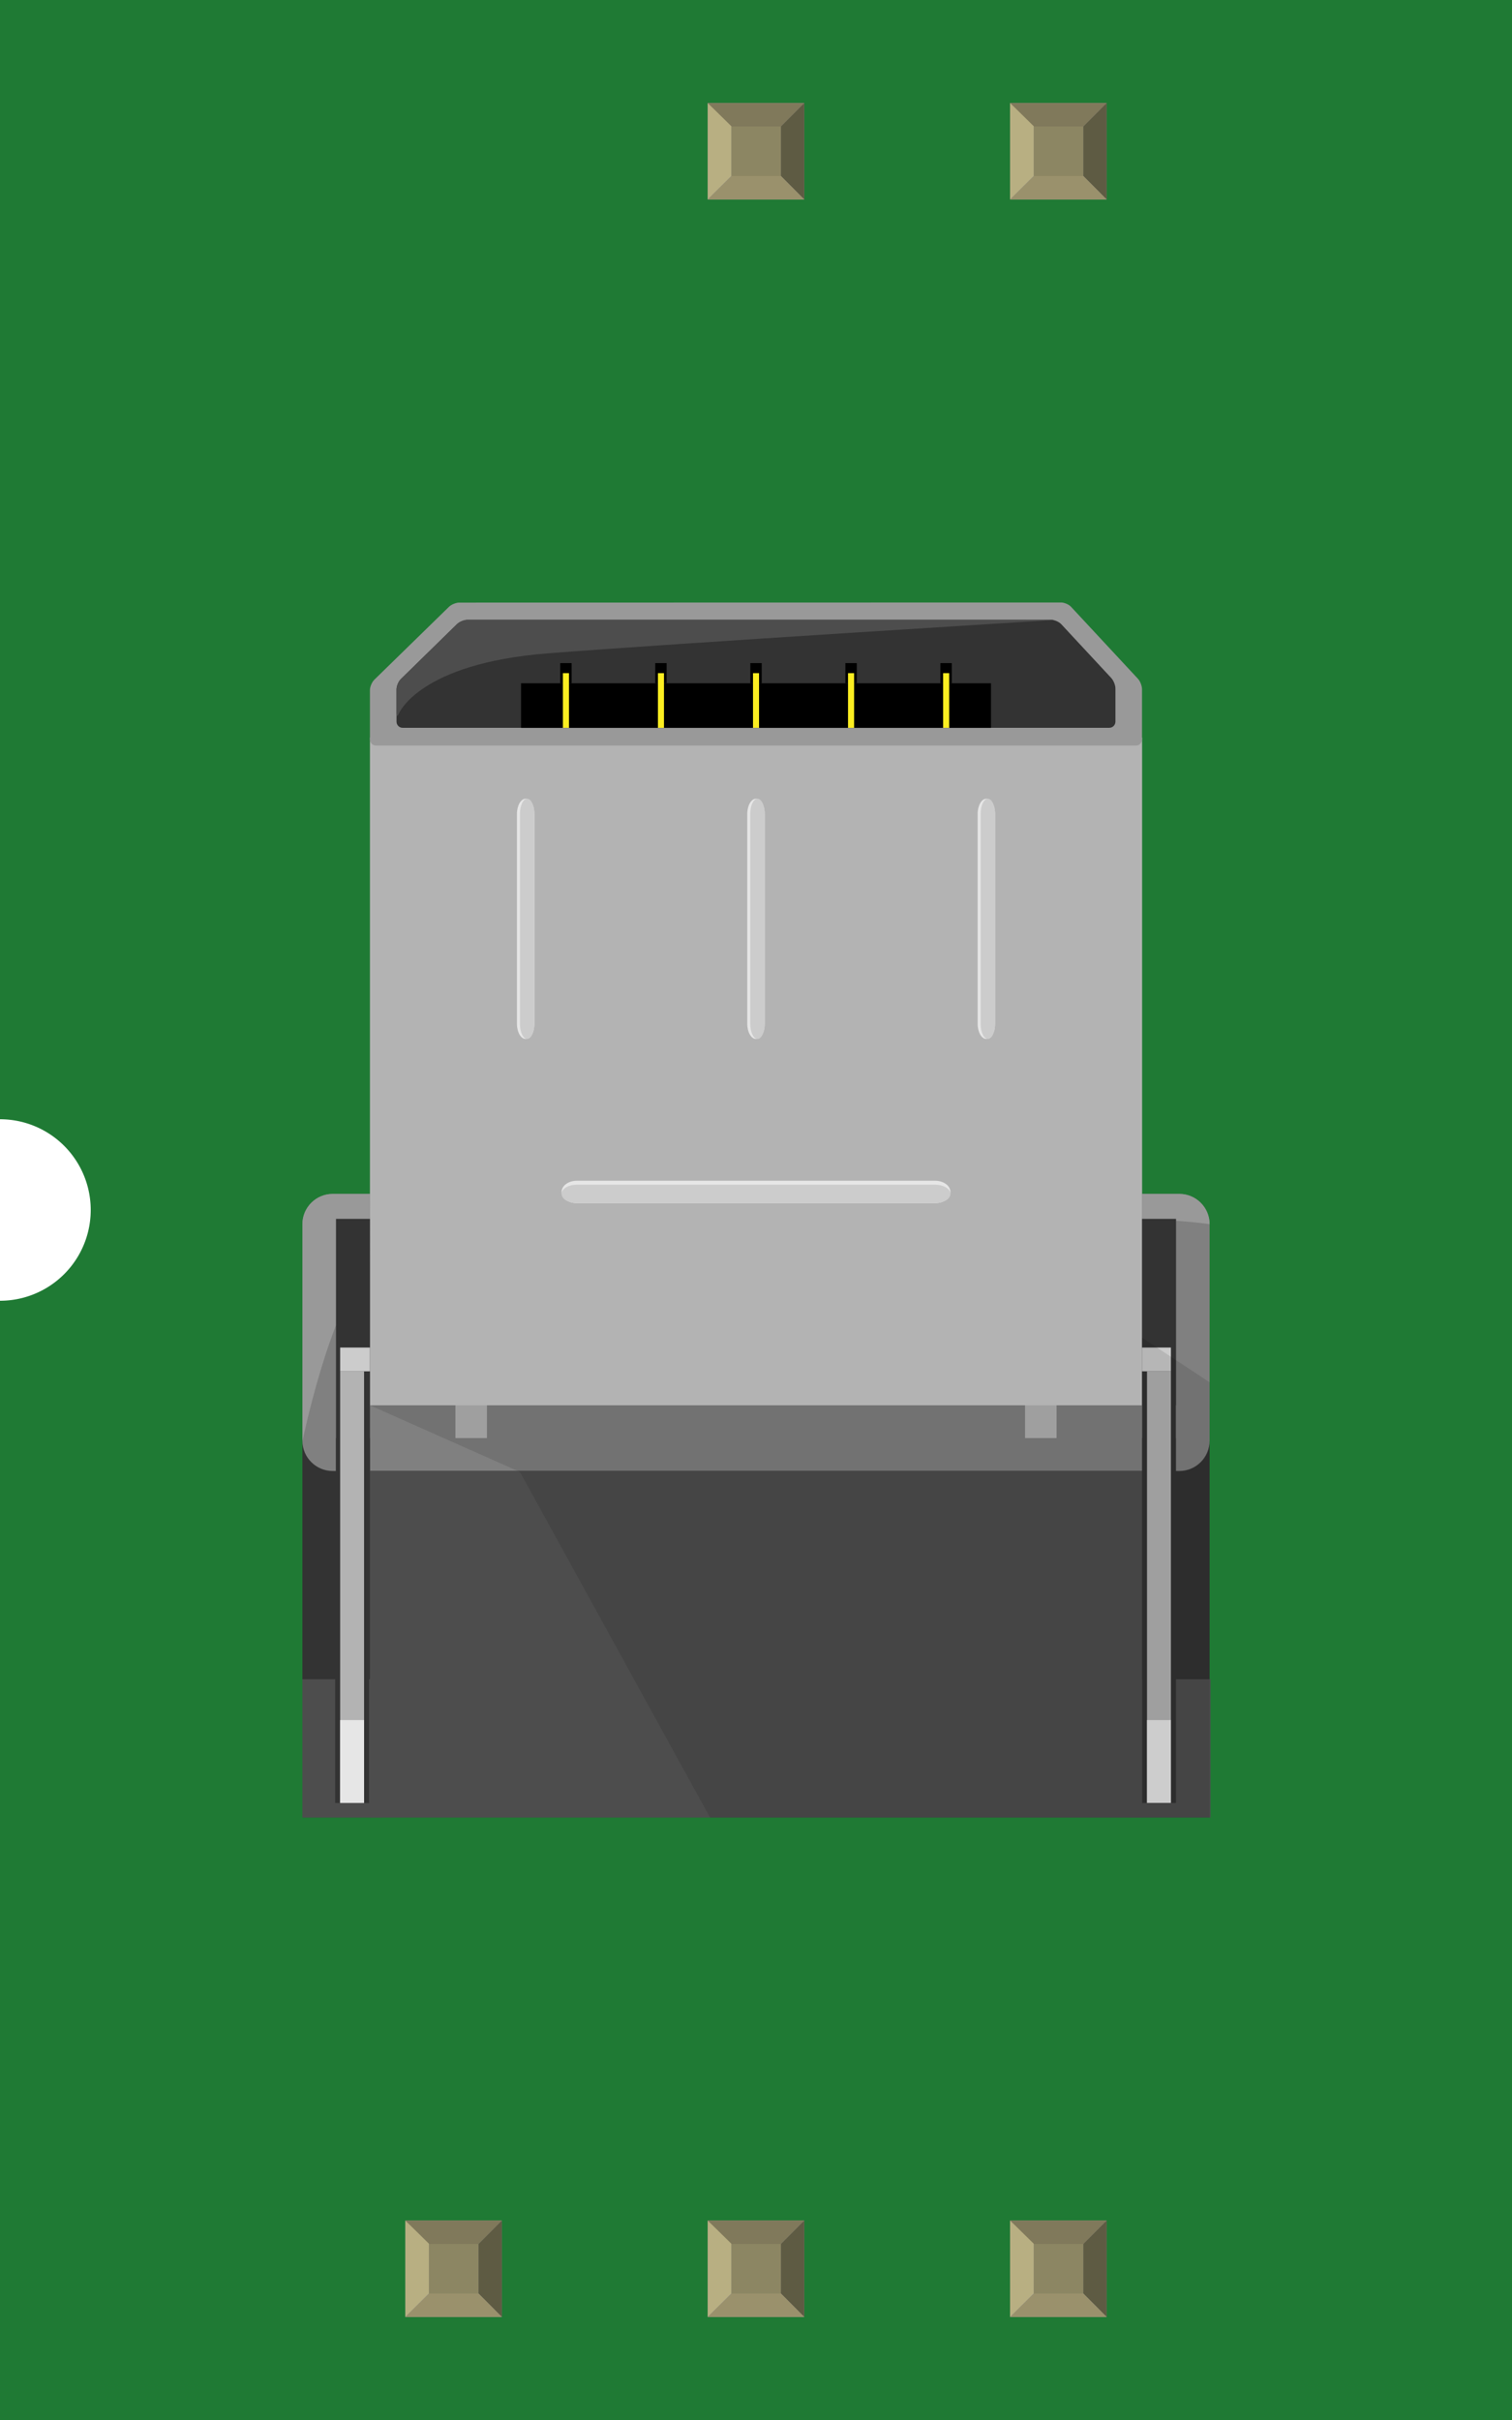 <?xml version='1.0' encoding='UTF-8' standalone='no'?>
<!-- Created with Fritzing (http://www.fritzing.org/) -->
<svg xmlns="http://www.w3.org/2000/svg" width="0.5in" x="0in" version="1.2" y="0in"  height="0.8in" viewBox="0 0 500 800" baseProfile="tiny" xmlns:svg="http://www.w3.org/2000/svg">
 <desc>Fritzing breadboard generated by brd2svg</desc>
 <g id="breadboard">
  <g id="icon">
   <path fill="#1F7A34" stroke="none" stroke-width="0" d="M0,0L0,370A30,30 0 0 1 0,430L0,800L500,800L500,0L0,0z"/>
   <g transform="translate(100,199.167)">
    <g>
     <rect width="300" y="219.722" fill="#4D4D4D" height="26.583"/>
     <path fill="#808080" d="M300,277.097c0,5.5,-4.486,10,-10,10L10,287.097c-5.5,0,-10,-4.486,-10,-10l0,-71.583c0,-5.5,4.486,-10,10,-10l280,0c5.5,0,10,4.5,10,10L300,277.097z"/>
     <rect width="255.347" x="22.333" y="44.681" fill="#B3B3B3" height="347.472"/>
     <g>
      <path fill="#999999" d="M22.333,28.944c0,-1.097,0.653,-2.611,1.444,-3.403l24.653,-24.069c0.792,-0.792,2.333,-1.431,3.417,-1.431L250.875,0c1.083,0,2.611,0.653,3.333,1.458l22.083,23.75c0.764,0.806,1.361,2.361,1.361,3.472l0,16.611c0,1.083,-0.875,2.014,-2,2.014L24.347,47.306c-1.097,0,-2.014,-0.903,-2.014,-2.014L22.333,28.944z"/>
     </g>
     <g>
      <path fill="#333333" d="M31.125,28.722c0,-1.097,0.625,-2.625,1.431,-3.403l18.583,-18.181C51.931,6.375,53.472,5.736,54.569,5.736l193.028,0c1.111,0,2.611,0.653,3.361,1.458l16.514,17.764c0.764,0.833,1.389,2.361,1.389,3.472l0,10.972c0,1.097,-0.889,2.028,-2.028,2.028L33.125,41.431c-1.097,0,-2,-0.903,-2,-2.028L31.125,28.722z"/>
     </g>
     <g>
      <path fill="#4D4D4D" d="M31.125,28.722c0,-1.097,0.625,-2.625,1.431,-3.403l18.583,-18.181C51.931,6.375,53.472,5.736,54.569,5.736l193.028,0c1.111,0,1.111,0.056,0,0.125c0,0,-123.778,7.625,-166.472,10.958C38.431,20.167,31.875,36.764,31.875,36.764C31.472,37.778,31.125,37.708,31.125,36.611L31.125,28.722L31.125,28.722z"/>
     </g>
     <rect width="155.403" x="72.306" y="26.708" height="14.75"/>
     <g>
      <g>
       <rect width="3.764" x="210.972" y="20.042" height="6.667"/>
      </g>
      <g>
       <rect width="3.764" x="179.556" y="20.042" height="6.667"/>
      </g>
      <g>
       <rect width="3.764" x="148.125" y="20.042" height="6.667"/>
      </g>
      <g>
       <rect width="3.764" x="116.681" y="20.042" height="6.667"/>
      </g>
      <g>
       <rect width="3.764" x="85.264" y="20.042" height="6.667"/>
      </g>
     </g>
     <g>
      <g>
       <rect width="2.014" x="211.875" y="23.361" fill="#FCEE21" height="18.083"/>
      </g>
      <g>
       <rect width="2.014" x="180.431" y="23.361" fill="#FCEE21" height="18.083"/>
      </g>
      <g>
       <rect width="1.986" x="149.014" y="23.361" fill="#FCEE21" height="18.083"/>
      </g>
      <g>
       <rect width="2" x="117.569" y="23.361" fill="#FCEE21" height="18.083"/>
      </g>
      <g>
       <rect width="2.014" x="86.139" y="23.361" fill="#FCEE21" height="18.083"/>
      </g>
     </g>
     <g>
      <g>
       <g>
        <g>
         <path fill="#E6E6E6" d="M76.722,139.306c0,2.75,-1.319,4.986,-2.903,4.986c-1.569,0,-2.875,-2.236,-2.875,-4.986L70.944,69.875c0,-2.75,1.306,-5,2.875,-5c1.583,0,2.903,2.25,2.903,5L76.722,139.306z"/>
        </g>
        <g>
         <path fill="#CCCCCC" d="M76.722,139.306c0,2.75,-1.083,4.986,-2.403,4.986S71.944,142.056,71.944,139.306L71.944,69.875c0,-2.75,1.069,-5,2.389,-5s2.403,2.25,2.403,5L76.736,139.306z"/>
        </g>
       </g>
       <g>
        <g>
         <path fill="#E6E6E6" d="M152.889,139.306c0,2.75,-1.319,4.986,-2.889,4.986c-1.583,0,-2.889,-2.236,-2.889,-4.986L147.111,69.875c0,-2.75,1.306,-5,2.889,-5c1.569,0,2.889,2.25,2.889,5L152.889,139.306z"/>
        </g>
        <g>
         <path fill="#CCCCCC" d="M152.889,139.306c0,2.75,-1.069,4.986,-2.389,4.986s-2.403,-2.236,-2.403,-4.986L148.097,69.875c0,-2.75,1.083,-5,2.403,-5s2.389,2.25,2.389,5L152.889,139.306z"/>
        </g>
       </g>
       <g>
        <g>
         <path fill="#E6E6E6" d="M229.069,139.306c0,2.75,-1.306,4.986,-2.903,4.986c-1.569,0,-2.875,-2.236,-2.875,-4.986L223.292,69.875c0,-2.75,1.306,-5,2.875,-5c1.597,0,2.903,2.25,2.903,5L229.069,139.306z"/>
        </g>
        <g>
         <path fill="#CCCCCC" d="M229.069,139.306c0,2.75,-1.069,4.986,-2.389,4.986c-1.347,0,-2.389,-2.236,-2.389,-4.986L224.292,69.875c0,-2.75,1.042,-5,2.389,-5c1.319,0,2.389,2.25,2.389,5L229.069,139.306z"/>
        </g>
       </g>
      </g>
     </g>
     <g>
      <path fill="#E6E6E6" d="M214.292,194.875c0,2.028,-2.25,3.694,-4.986,3.694L90.694,198.569c-2.736,0,-4.986,-1.653,-4.986,-3.694s2.25,-3.708,4.986,-3.708l118.597,0C212.042,191.167,214.292,192.833,214.292,194.875z"/>
     </g>
     <path fill="#999999" d="M277.653,195.514l12.361,0c5.5,0,10,4.5,10,10c0,0,-7.292,-1.139,-22.319,-1.75l0,-8.25L277.653,195.514z"/>
     <g>
      <path fill="#CCCCCC" d="M214.292,195.514c0,1.667,-2.25,3.042,-4.986,3.042L90.694,198.556c-2.736,0,-4.986,-1.375,-4.986,-3.042s2.25,-3.042,4.986,-3.042l118.597,0C212.042,192.486,214.292,193.847,214.292,195.514z"/>
     </g>
     <g>
      <rect width="300" y="276.236" fill="#333333" height="125.417"/>
     </g>
     <rect width="11.25" x="277.653" y="203.764" fill="#333333" height="83.333"/>
     <path fill="#808080" d="M0,265.403l0,11.708c0,5.5,4.486,10,10,10L11.111,287.111l0,-21.708L0,265.403z"/>
     <path fill="#808080" d="M288.889,265.403l0,21.708l1.111,0c5.5,0,10,-4.486,10,-10l0,-11.708L288.889,265.403z"/>
     <polygon fill="#808080" points="249.389,265.403,249.389,276.236,238.972,276.236,238.972,265.403,61.028,265.403,61.028,276.236,50.611,276.236,50.611,265.403,22.333,265.403,22.333,287.097,277.653,287.097,277.653,265.403"/>
     <rect width="7.903" x="279.306" y="254.181" fill="#B3B3B3" height="142.653"/>
     <rect width="9.556" x="277.653" y="246.306" fill="#CCCCCC" height="7.861"/>
     <rect width="7.903" x="279.306" y="369.458" fill="#E6E6E6" height="27.403"/>
     <polygon fill="#4D4D4D" points="288.889,355.958,288.889,396.861,277.681,396.861,277.681,355.958,274.125,355.958,274.125,401.667,300.306,401.667,300.306,355.958"/>
     <polygon fill="#4D4D4D" points="22.056,355.958,22.056,396.861,10.833,396.861,10.833,355.958,0,355.958,0,401.667,26.167,401.667,26.167,355.958"/>
     <path fill="#999999" d="M22.333,218.042C8.375,234.681,0,278.014,0,277.097l0,-71.583c0,-5.5,4.486,-10,10,-10l12.347,0"/>
     <rect width="11.236" x="11.111" y="203.764" fill="#333333" height="83.333"/>
     <rect width="7.903" x="12.486" y="254.181" fill="#B3B3B3" height="142.653"/>
     <rect width="9.847" x="12.486" y="246.306" fill="#CCCCCC" height="7.861"/>
     <rect width="7.903" x="12.486" y="369.458" fill="#E6E6E6" height="27.403"/>
     <rect width="255.319" x="22.333" y="287.097" fill="#4D4D4D" height="114.569"/>
     <polygon opacity="0.11" points="22.361,265.403,71.958,287.444,134.806,401.667,300,401.667,300,257.806,277.653,243.042,277.653,265.403" enable-background="new    "/>
    </g>
   </g>
  </g>
  <g transform="translate(134.035,734.05)">
   <rect width="31.93" x="0" y="0" fill="#8D8C8C" height="31.9" id="connector0pin"/>
   <rect width="16.444" x="7.792" y="7.735" fill="#8C8663" height="16.415"/>
   <polygon fill="#B8AF82" points="0,31.9,7.792,24.137,7.792,6.972,0,0"/>
   <polygon fill="#80795B" points="24.208,7.763,7.903,7.763,0,0,31.93,0"/>
   <polygon fill="#5E5B43" points="24.208,24.137,24.208,7.763,31.93,0,31.93,31.9"/>
   <polygon fill="#9A916C" points="0,31.9,7.875,24.137,24.208,24.137,31.93,31.9"/>
  </g>
  <g transform="translate(234.035,734.05)">
   <rect width="31.93" x="0" y="0" fill="#8D8C8C" height="31.9" id="connector1pin"/>
   <rect width="16.444" x="7.792" y="7.735" fill="#8C8663" height="16.415"/>
   <polygon fill="#B8AF82" points="0,31.9,7.792,24.137,7.792,6.972,0,0"/>
   <polygon fill="#80795B" points="24.208,7.763,7.903,7.763,0,0,31.93,0"/>
   <polygon fill="#5E5B43" points="24.208,24.137,24.208,7.763,31.93,0,31.93,31.9"/>
   <polygon fill="#9A916C" points="0,31.9,7.875,24.137,24.208,24.137,31.93,31.9"/>
  </g>
  <g transform="translate(234.035,34.05)">
   <rect width="31.93" x="0" y="0" fill="#8D8C8C" height="31.9" id="connector4pin"/>
   <rect width="16.444" x="7.792" y="7.735" fill="#8C8663" height="16.415"/>
   <polygon fill="#B8AF82" points="0,31.9,7.792,24.137,7.792,6.972,0,0"/>
   <polygon fill="#80795B" points="24.208,7.763,7.903,7.763,0,0,31.93,0"/>
   <polygon fill="#5E5B43" points="24.208,24.137,24.208,7.763,31.93,0,31.93,31.9"/>
   <polygon fill="#9A916C" points="0,31.9,7.875,24.137,24.208,24.137,31.93,31.9"/>
  </g>
  <g transform="translate(334.035,734.05)">
   <rect width="31.93" x="0" y="0" fill="#8D8C8C" height="31.9" id="connector2pin"/>
   <rect width="16.444" x="7.792" y="7.735" fill="#8C8663" height="16.415"/>
   <polygon fill="#B8AF82" points="0,31.9,7.792,24.137,7.792,6.972,0,0"/>
   <polygon fill="#80795B" points="24.208,7.763,7.903,7.763,0,0,31.93,0"/>
   <polygon fill="#5E5B43" points="24.208,24.137,24.208,7.763,31.93,0,31.93,31.9"/>
   <polygon fill="#9A916C" points="0,31.9,7.875,24.137,24.208,24.137,31.93,31.9"/>
  </g>
  <g transform="translate(334.035,34.05)">
   <rect width="31.93" x="0" y="0" fill="#8D8C8C" height="31.9" id="connector3pin"/>
   <rect width="16.444" x="7.792" y="7.735" fill="#8C8663" height="16.415"/>
   <polygon fill="#B8AF82" points="0,31.9,7.792,24.137,7.792,6.972,0,0"/>
   <polygon fill="#80795B" points="24.208,7.763,7.903,7.763,0,0,31.93,0"/>
   <polygon fill="#5E5B43" points="24.208,24.137,24.208,7.763,31.93,0,31.93,31.9"/>
   <polygon fill="#9A916C" points="0,31.9,7.875,24.137,24.208,24.137,31.93,31.9"/>
  </g>
 </g>
</svg>
